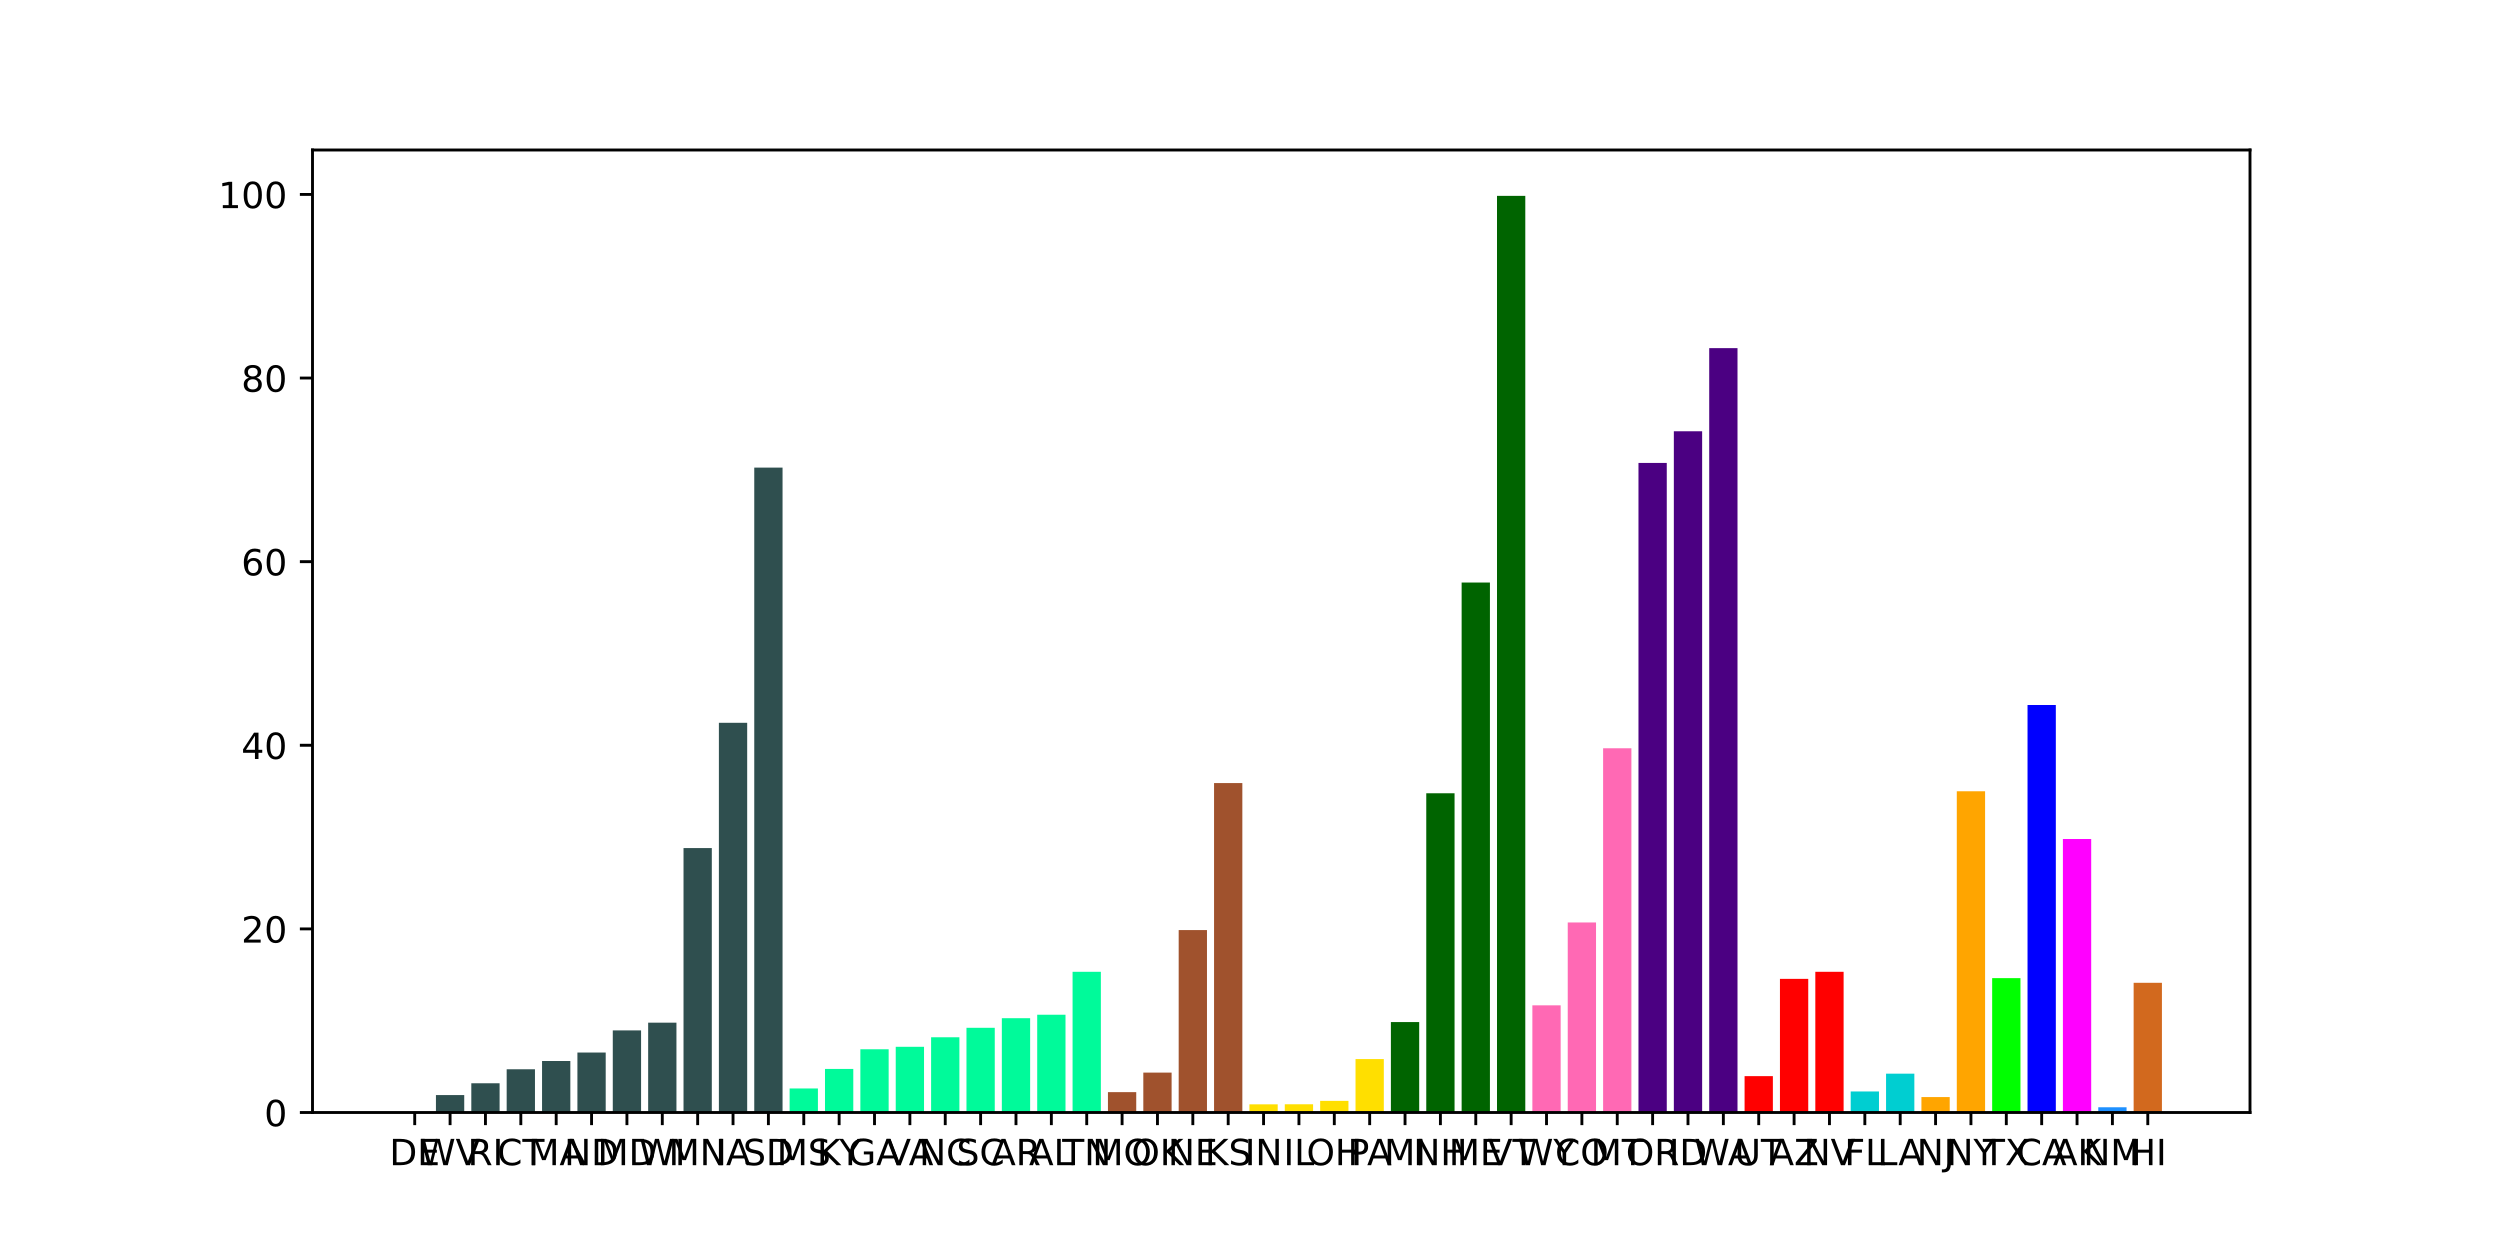 <?xml version="1.0" encoding="utf-8" standalone="no"?>
<!DOCTYPE svg PUBLIC "-//W3C//DTD SVG 1.1//EN"
  "http://www.w3.org/Graphics/SVG/1.1/DTD/svg11.dtd">
<!-- Created with matplotlib (https://matplotlib.org/) -->
<svg height="346.32pt" version="1.1" viewBox="0 0 692.64 346.32" width="692.64pt" xmlns="http://www.w3.org/2000/svg" xmlns:xlink="http://www.w3.org/1999/xlink">
 <defs>
  <style type="text/css">
*{stroke-linecap:butt;stroke-linejoin:round;}
  </style>
 </defs>
 <g id="figure_1">
  <g id="patch_1">
   <path d="M 0 346.32 
L 692.64 346.32 
L 692.64 0 
L 0 0 
z
" style="fill:#ffffff;"/>
  </g>
  <g id="axes_1">
   <g id="patch_2">
    <path d="M 86.58 308.225 
L 623.376 308.225 
L 623.376 41.558 
L 86.58 41.558 
z
" style="fill:#ffffff;"/>
   </g>
   <g id="patch_3">
    <path clip-path="url(#p2e92b407e4)" d="M 110.98 308.225 
L 118.819 308.225 
L 118.819 308.225 
L 110.98 308.225 
z
" style="fill:#2f4f4f;"/>
   </g>
   <g id="patch_4">
    <path clip-path="url(#p2e92b407e4)" d="M 120.779 308.225 
L 128.618 308.225 
L 128.618 303.392 
L 120.779 303.392 
z
" style="fill:#2f4f4f;"/>
   </g>
   <g id="patch_5">
    <path clip-path="url(#p2e92b407e4)" d="M 130.578 308.225 
L 138.417 308.225 
L 138.417 300.124 
L 130.578 300.124 
z
" style="fill:#2f4f4f;"/>
   </g>
   <g id="patch_6">
    <path clip-path="url(#p2e92b407e4)" d="M 140.377 308.225 
L 148.216 308.225 
L 148.216 296.248 
L 140.377 296.248 
z
" style="fill:#2f4f4f;"/>
   </g>
   <g id="patch_7">
    <path clip-path="url(#p2e92b407e4)" d="M 150.176 308.225 
L 158.016 308.225 
L 158.016 293.957 
L 150.176 293.957 
z
" style="fill:#2f4f4f;"/>
   </g>
   <g id="patch_8">
    <path clip-path="url(#p2e92b407e4)" d="M 159.975 308.225 
L 167.815 308.225 
L 167.815 291.62 
L 159.975 291.62 
z
" style="fill:#2f4f4f;"/>
   </g>
   <g id="patch_9">
    <path clip-path="url(#p2e92b407e4)" d="M 169.775 308.225 
L 177.614 308.225 
L 177.614 285.477 
L 169.775 285.477 
z
" style="fill:#2f4f4f;"/>
   </g>
   <g id="patch_10">
    <path clip-path="url(#p2e92b407e4)" d="M 179.574 308.225 
L 187.413 308.225 
L 187.413 283.334 
L 179.574 283.334 
z
" style="fill:#2f4f4f;"/>
   </g>
   <g id="patch_11">
    <path clip-path="url(#p2e92b407e4)" d="M 189.373 308.225 
L 197.212 308.225 
L 197.212 234.954 
L 189.373 234.954 
z
" style="fill:#2f4f4f;"/>
   </g>
   <g id="patch_12">
    <path clip-path="url(#p2e92b407e4)" d="M 199.172 308.225 
L 207.011 308.225 
L 207.011 200.255 
L 199.172 200.255 
z
" style="fill:#2f4f4f;"/>
   </g>
   <g id="patch_13">
    <path clip-path="url(#p2e92b407e4)" d="M 208.971 308.225 
L 216.81 308.225 
L 216.81 129.55 
L 208.971 129.55 
z
" style="fill:#2f4f4f;"/>
   </g>
   <g id="patch_14">
    <path clip-path="url(#p2e92b407e4)" d="M 218.77 308.225 
L 226.609 308.225 
L 226.609 301.562 
L 218.77 301.562 
z
" style="fill:#00fa9a;"/>
   </g>
   <g id="patch_15">
    <path clip-path="url(#p2e92b407e4)" d="M 228.569 308.225 
L 236.409 308.225 
L 236.409 296.146 
L 228.569 296.146 
z
" style="fill:#00fa9a;"/>
   </g>
   <g id="patch_16">
    <path clip-path="url(#p2e92b407e4)" d="M 238.368 308.225 
L 246.208 308.225 
L 246.208 290.703 
L 238.368 290.703 
z
" style="fill:#00fa9a;"/>
   </g>
   <g id="patch_17">
    <path clip-path="url(#p2e92b407e4)" d="M 248.168 308.225 
L 256.007 308.225 
L 256.007 290.017 
L 248.168 290.017 
z
" style="fill:#00fa9a;"/>
   </g>
   <g id="patch_18">
    <path clip-path="url(#p2e92b407e4)" d="M 257.967 308.225 
L 265.806 308.225 
L 265.806 287.381 
L 257.967 287.381 
z
" style="fill:#00fa9a;"/>
   </g>
   <g id="patch_19">
    <path clip-path="url(#p2e92b407e4)" d="M 267.766 308.225 
L 275.605 308.225 
L 275.605 284.76 
L 267.766 284.76 
z
" style="fill:#00fa9a;"/>
   </g>
   <g id="patch_20">
    <path clip-path="url(#p2e92b407e4)" d="M 277.565 308.225 
L 285.404 308.225 
L 285.404 282.099 
L 277.565 282.099 
z
" style="fill:#00fa9a;"/>
   </g>
   <g id="patch_21">
    <path clip-path="url(#p2e92b407e4)" d="M 287.364 308.225 
L 295.203 308.225 
L 295.203 281.136 
L 287.364 281.136 
z
" style="fill:#00fa9a;"/>
   </g>
   <g id="patch_22">
    <path clip-path="url(#p2e92b407e4)" d="M 297.163 308.225 
L 305.002 308.225 
L 305.002 269.235 
L 297.163 269.235 
z
" style="fill:#00fa9a;"/>
   </g>
   <g id="patch_23">
    <path clip-path="url(#p2e92b407e4)" d="M 306.962 308.225 
L 314.802 308.225 
L 314.802 302.578 
L 306.962 302.578 
z
" style="fill:#a0522d;"/>
   </g>
   <g id="patch_24">
    <path clip-path="url(#p2e92b407e4)" d="M 316.761 308.225 
L 324.601 308.225 
L 324.601 297.169 
L 316.761 297.169 
z
" style="fill:#a0522d;"/>
   </g>
   <g id="patch_25">
    <path clip-path="url(#p2e92b407e4)" d="M 326.561 308.225 
L 334.4 308.225 
L 334.4 257.686 
L 326.561 257.686 
z
" style="fill:#a0522d;"/>
   </g>
   <g id="patch_26">
    <path clip-path="url(#p2e92b407e4)" d="M 336.36 308.225 
L 344.199 308.225 
L 344.199 216.961 
L 336.36 216.961 
z
" style="fill:#a0522d;"/>
   </g>
   <g id="patch_27">
    <path clip-path="url(#p2e92b407e4)" d="M 346.159 308.225 
L 353.998 308.225 
L 353.998 305.953 
L 346.159 305.953 
z
" style="fill:#ffdf00;"/>
   </g>
   <g id="patch_28">
    <path clip-path="url(#p2e92b407e4)" d="M 355.958 308.225 
L 363.797 308.225 
L 363.797 305.936 
L 355.958 305.936 
z
" style="fill:#ffdf00;"/>
   </g>
   <g id="patch_29">
    <path clip-path="url(#p2e92b407e4)" d="M 365.757 308.225 
L 373.596 308.225 
L 373.596 305.003 
L 365.757 305.003 
z
" style="fill:#ffdf00;"/>
   </g>
   <g id="patch_30">
    <path clip-path="url(#p2e92b407e4)" d="M 375.556 308.225 
L 383.395 308.225 
L 383.395 293.426 
L 375.556 293.426 
z
" style="fill:#ffdf00;"/>
   </g>
   <g id="patch_31">
    <path clip-path="url(#p2e92b407e4)" d="M 385.355 308.225 
L 393.195 308.225 
L 393.195 283.172 
L 385.355 283.172 
z
" style="fill:#006400;"/>
   </g>
   <g id="patch_32">
    <path clip-path="url(#p2e92b407e4)" d="M 395.154 308.225 
L 402.994 308.225 
L 402.994 219.787 
L 395.154 219.787 
z
" style="fill:#006400;"/>
   </g>
   <g id="patch_33">
    <path clip-path="url(#p2e92b407e4)" d="M 404.954 308.225 
L 412.793 308.225 
L 412.793 161.39 
L 404.954 161.39 
z
" style="fill:#006400;"/>
   </g>
   <g id="patch_34">
    <path clip-path="url(#p2e92b407e4)" d="M 414.753 308.225 
L 422.592 308.225 
L 422.592 54.257 
L 414.753 54.257 
z
" style="fill:#006400;"/>
   </g>
   <g id="patch_35">
    <path clip-path="url(#p2e92b407e4)" d="M 424.552 308.225 
L 432.391 308.225 
L 432.391 278.538 
L 424.552 278.538 
z
" style="fill:#ff69b4;"/>
   </g>
   <g id="patch_36">
    <path clip-path="url(#p2e92b407e4)" d="M 434.351 308.225 
L 442.19 308.225 
L 442.19 255.571 
L 434.351 255.571 
z
" style="fill:#ff69b4;"/>
   </g>
   <g id="patch_37">
    <path clip-path="url(#p2e92b407e4)" d="M 444.15 308.225 
L 451.989 308.225 
L 451.989 207.306 
L 444.15 207.306 
z
" style="fill:#ff69b4;"/>
   </g>
   <g id="patch_38">
    <path clip-path="url(#p2e92b407e4)" d="M 453.949 308.225 
L 461.788 308.225 
L 461.788 128.263 
L 453.949 128.263 
z
" style="fill:#4b0082;"/>
   </g>
   <g id="patch_39">
    <path clip-path="url(#p2e92b407e4)" d="M 463.748 308.225 
L 471.588 308.225 
L 471.588 119.479 
L 463.748 119.479 
z
" style="fill:#4b0082;"/>
   </g>
   <g id="patch_40">
    <path clip-path="url(#p2e92b407e4)" d="M 473.547 308.225 
L 481.387 308.225 
L 481.387 96.449 
L 473.547 96.449 
z
" style="fill:#4b0082;"/>
   </g>
   <g id="patch_41">
    <path clip-path="url(#p2e92b407e4)" d="M 483.347 308.225 
L 491.186 308.225 
L 491.186 298.14 
L 483.347 298.14 
z
" style="fill:#ff0000;"/>
   </g>
   <g id="patch_42">
    <path clip-path="url(#p2e92b407e4)" d="M 493.146 308.225 
L 500.985 308.225 
L 500.985 271.209 
L 493.146 271.209 
z
" style="fill:#ff0000;"/>
   </g>
   <g id="patch_43">
    <path clip-path="url(#p2e92b407e4)" d="M 502.945 308.225 
L 510.784 308.225 
L 510.784 269.237 
L 502.945 269.237 
z
" style="fill:#ff0000;"/>
   </g>
   <g id="patch_44">
    <path clip-path="url(#p2e92b407e4)" d="M 512.744 308.225 
L 520.583 308.225 
L 520.583 302.391 
L 512.744 302.391 
z
" style="fill:#00ced1;"/>
   </g>
   <g id="patch_45">
    <path clip-path="url(#p2e92b407e4)" d="M 522.543 308.225 
L 530.382 308.225 
L 530.382 297.457 
L 522.543 297.457 
z
" style="fill:#00ced1;"/>
   </g>
   <g id="patch_46">
    <path clip-path="url(#p2e92b407e4)" d="M 532.342 308.225 
L 540.181 308.225 
L 540.181 303.957 
L 532.342 303.957 
z
" style="fill:#ffa500;"/>
   </g>
   <g id="patch_47">
    <path clip-path="url(#p2e92b407e4)" d="M 542.141 308.225 
L 549.981 308.225 
L 549.981 219.218 
L 542.141 219.218 
z
" style="fill:#ffa500;"/>
   </g>
   <g id="patch_48">
    <path clip-path="url(#p2e92b407e4)" d="M 551.94 308.225 
L 559.78 308.225 
L 559.78 271.006 
L 551.94 271.006 
z
" style="fill:#00ff00;"/>
   </g>
   <g id="patch_49">
    <path clip-path="url(#p2e92b407e4)" d="M 561.74 308.225 
L 569.579 308.225 
L 569.579 195.331 
L 561.74 195.331 
z
" style="fill:#0000ff;"/>
   </g>
   <g id="patch_50">
    <path clip-path="url(#p2e92b407e4)" d="M 571.539 308.225 
L 579.378 308.225 
L 579.378 232.455 
L 571.539 232.455 
z
" style="fill:#ff00ff;"/>
   </g>
   <g id="patch_51">
    <path clip-path="url(#p2e92b407e4)" d="M 581.338 308.225 
L 589.177 308.225 
L 589.177 306.769 
L 581.338 306.769 
z
" style="fill:#1e90ff;"/>
   </g>
   <g id="patch_52">
    <path clip-path="url(#p2e92b407e4)" d="M 591.137 308.225 
L 598.976 308.225 
L 598.976 272.3 
L 591.137 272.3 
z
" style="fill:#d2691e;"/>
   </g>
   <g id="matplotlib.axis_1">
    <g id="xtick_1">
     <g id="line2d_1">
      <defs>
       <path d="M 0 0 
L 0 3.5 
" id="ma2f617fe51" style="stroke:#000000;stroke-width:0.8;"/>
      </defs>
      <g>
       <use style="stroke:#000000;stroke-width:0.8;" x="114.899" xlink:href="#ma2f617fe51" y="308.225"/>
      </g>
     </g>
     <g id="text_1">
      <!-- DE -->
      <defs>
       <path d="M 19.672 64.797 
L 19.672 8.109 
L 31.594 8.109 
Q 46.688 8.109 53.688 14.938 
Q 60.688 21.781 60.688 36.531 
Q 60.688 51.172 53.688 57.984 
Q 46.688 64.797 31.594 64.797 
z
M 9.812 72.906 
L 30.078 72.906 
Q 51.266 72.906 61.172 64.094 
Q 71.094 55.281 71.094 36.531 
Q 71.094 17.672 61.125 8.828 
Q 51.172 0 30.078 0 
L 9.812 0 
z
" id="DejaVuSans-68"/>
       <path d="M 9.812 72.906 
L 55.906 72.906 
L 55.906 64.594 
L 19.672 64.594 
L 19.672 43.016 
L 54.391 43.016 
L 54.391 34.719 
L 19.672 34.719 
L 19.672 8.297 
L 56.781 8.297 
L 56.781 0 
L 9.812 0 
z
" id="DejaVuSans-69"/>
      </defs>
      <g transform="translate(107.89 322.823)scale(0.1 -0.1)">
       <use xlink:href="#DejaVuSans-68"/>
       <use x="77.002" xlink:href="#DejaVuSans-69"/>
      </g>
     </g>
    </g>
    <g id="xtick_2">
     <g id="line2d_2">
      <g>
       <use style="stroke:#000000;stroke-width:0.8;" x="124.699" xlink:href="#ma2f617fe51" y="308.225"/>
      </g>
     </g>
     <g id="text_2">
      <!-- WV -->
      <defs>
       <path d="M 3.328 72.906 
L 13.281 72.906 
L 28.609 11.281 
L 43.891 72.906 
L 54.984 72.906 
L 70.312 11.281 
L 85.594 72.906 
L 95.609 72.906 
L 77.297 0 
L 64.891 0 
L 49.516 63.281 
L 33.984 0 
L 21.578 0 
z
" id="DejaVuSans-87"/>
       <path d="M 28.609 0 
L 0.781 72.906 
L 11.078 72.906 
L 34.188 11.531 
L 57.328 72.906 
L 67.578 72.906 
L 39.797 0 
z
" id="DejaVuSans-86"/>
      </defs>
      <g transform="translate(116.335 322.823)scale(0.1 -0.1)">
       <use xlink:href="#DejaVuSans-87"/>
       <use x="98.877" xlink:href="#DejaVuSans-86"/>
      </g>
     </g>
    </g>
    <g id="xtick_3">
     <g id="line2d_3">
      <g>
       <use style="stroke:#000000;stroke-width:0.8;" x="134.498" xlink:href="#ma2f617fe51" y="308.225"/>
      </g>
     </g>
     <g id="text_3">
      <!-- RI -->
      <defs>
       <path d="M 44.391 34.188 
Q 47.562 33.109 50.562 29.594 
Q 53.562 26.078 56.594 19.922 
L 66.609 0 
L 56 0 
L 46.688 18.703 
Q 43.062 26.031 39.672 28.422 
Q 36.281 30.812 30.422 30.812 
L 19.672 30.812 
L 19.672 0 
L 9.812 0 
L 9.812 72.906 
L 32.078 72.906 
Q 44.578 72.906 50.734 67.672 
Q 56.891 62.453 56.891 51.906 
Q 56.891 45.016 53.688 40.469 
Q 50.484 35.938 44.391 34.188 
z
M 19.672 64.797 
L 19.672 38.922 
L 32.078 38.922 
Q 39.203 38.922 42.844 42.219 
Q 46.484 45.516 46.484 51.906 
Q 46.484 58.297 42.844 61.547 
Q 39.203 64.797 32.078 64.797 
z
" id="DejaVuSans-82"/>
       <path d="M 9.812 72.906 
L 19.672 72.906 
L 19.672 0 
L 9.812 0 
z
" id="DejaVuSans-73"/>
      </defs>
      <g transform="translate(129.548 322.823)scale(0.1 -0.1)">
       <use xlink:href="#DejaVuSans-82"/>
       <use x="69.482" xlink:href="#DejaVuSans-73"/>
      </g>
     </g>
    </g>
    <g id="xtick_4">
     <g id="line2d_4">
      <g>
       <use style="stroke:#000000;stroke-width:0.8;" x="144.297" xlink:href="#ma2f617fe51" y="308.225"/>
      </g>
     </g>
     <g id="text_4">
      <!-- CT -->
      <defs>
       <path d="M 64.406 67.281 
L 64.406 56.891 
Q 59.422 61.531 53.781 63.812 
Q 48.141 66.109 41.797 66.109 
Q 29.297 66.109 22.656 58.469 
Q 16.016 50.828 16.016 36.375 
Q 16.016 21.969 22.656 14.328 
Q 29.297 6.688 41.797 6.688 
Q 48.141 6.688 53.781 8.984 
Q 59.422 11.281 64.406 15.922 
L 64.406 5.609 
Q 59.234 2.094 53.438 0.328 
Q 47.656 -1.422 41.219 -1.422 
Q 24.656 -1.422 15.125 8.703 
Q 5.609 18.844 5.609 36.375 
Q 5.609 53.953 15.125 64.078 
Q 24.656 74.219 41.219 74.219 
Q 47.75 74.219 53.531 72.484 
Q 59.328 70.75 64.406 67.281 
z
" id="DejaVuSans-67"/>
       <path d="M -0.297 72.906 
L 61.375 72.906 
L 61.375 64.594 
L 35.5 64.594 
L 35.5 0 
L 25.594 0 
L 25.594 64.594 
L -0.297 64.594 
z
" id="DejaVuSans-84"/>
      </defs>
      <g transform="translate(137.752 322.823)scale(0.1 -0.1)">
       <use xlink:href="#DejaVuSans-67"/>
       <use x="69.824" xlink:href="#DejaVuSans-84"/>
      </g>
     </g>
    </g>
    <g id="xtick_5">
     <g id="line2d_5">
      <g>
       <use style="stroke:#000000;stroke-width:0.8;" x="154.096" xlink:href="#ma2f617fe51" y="308.225"/>
      </g>
     </g>
     <g id="text_5">
      <!-- MA -->
      <defs>
       <path d="M 9.812 72.906 
L 24.516 72.906 
L 43.109 23.297 
L 61.812 72.906 
L 76.516 72.906 
L 76.516 0 
L 66.891 0 
L 66.891 64.016 
L 48.094 14.016 
L 38.188 14.016 
L 19.391 64.016 
L 19.391 0 
L 9.812 0 
z
" id="DejaVuSans-77"/>
       <path d="M 34.188 63.188 
L 20.797 26.906 
L 47.609 26.906 
z
M 28.609 72.906 
L 39.797 72.906 
L 67.578 0 
L 57.328 0 
L 50.688 18.703 
L 17.828 18.703 
L 11.188 0 
L 0.781 0 
z
" id="DejaVuSans-65"/>
      </defs>
      <g transform="translate(146.362 322.823)scale(0.1 -0.1)">
       <use xlink:href="#DejaVuSans-77"/>
       <use x="86.279" xlink:href="#DejaVuSans-65"/>
      </g>
     </g>
    </g>
    <g id="xtick_6">
     <g id="line2d_6">
      <g>
       <use style="stroke:#000000;stroke-width:0.8;" x="163.895" xlink:href="#ma2f617fe51" y="308.225"/>
      </g>
     </g>
     <g id="text_6">
      <!-- ND -->
      <defs>
       <path d="M 9.812 72.906 
L 23.094 72.906 
L 55.422 11.922 
L 55.422 72.906 
L 64.984 72.906 
L 64.984 0 
L 51.703 0 
L 19.391 60.984 
L 19.391 0 
L 9.812 0 
z
" id="DejaVuSans-78"/>
      </defs>
      <g transform="translate(156.304 322.823)scale(0.1 -0.1)">
       <use xlink:href="#DejaVuSans-78"/>
       <use x="74.805" xlink:href="#DejaVuSans-68"/>
      </g>
     </g>
    </g>
    <g id="xtick_7">
     <g id="line2d_7">
      <g>
       <use style="stroke:#000000;stroke-width:0.8;" x="173.694" xlink:href="#ma2f617fe51" y="308.225"/>
      </g>
     </g>
     <g id="text_7">
      <!-- MD -->
      <g transform="translate(165.53 322.823)scale(0.1 -0.1)">
       <use xlink:href="#DejaVuSans-77"/>
       <use x="86.279" xlink:href="#DejaVuSans-68"/>
      </g>
     </g>
    </g>
    <g id="xtick_8">
     <g id="line2d_8">
      <g>
       <use style="stroke:#000000;stroke-width:0.8;" x="183.493" xlink:href="#ma2f617fe51" y="308.225"/>
      </g>
     </g>
     <g id="text_8">
      <!-- WI -->
      <g transform="translate(177.075 322.823)scale(0.1 -0.1)">
       <use xlink:href="#DejaVuSans-87"/>
       <use x="98.877" xlink:href="#DejaVuSans-73"/>
      </g>
     </g>
    </g>
    <g id="xtick_9">
     <g id="line2d_9">
      <g>
       <use style="stroke:#000000;stroke-width:0.8;" x="193.292" xlink:href="#ma2f617fe51" y="308.225"/>
      </g>
     </g>
     <g id="text_9">
      <!-- MN -->
      <g transform="translate(185.238 322.823)scale(0.1 -0.1)">
       <use xlink:href="#DejaVuSans-77"/>
       <use x="86.279" xlink:href="#DejaVuSans-78"/>
      </g>
     </g>
    </g>
    <g id="xtick_10">
     <g id="line2d_10">
      <g>
       <use style="stroke:#000000;stroke-width:0.8;" x="203.092" xlink:href="#ma2f617fe51" y="308.225"/>
      </g>
     </g>
     <g id="text_10">
      <!-- IA -->
      <g transform="translate(198.196 322.823)scale(0.1 -0.1)">
       <use xlink:href="#DejaVuSans-73"/>
       <use x="29.492" xlink:href="#DejaVuSans-65"/>
      </g>
     </g>
    </g>
    <g id="xtick_11">
     <g id="line2d_11">
      <g>
       <use style="stroke:#000000;stroke-width:0.8;" x="212.891" xlink:href="#ma2f617fe51" y="308.225"/>
      </g>
     </g>
     <g id="text_11">
      <!-- SD -->
      <defs>
       <path d="M 53.516 70.516 
L 53.516 60.891 
Q 47.906 63.578 42.922 64.891 
Q 37.938 66.219 33.297 66.219 
Q 25.25 66.219 20.875 63.094 
Q 16.5 59.969 16.5 54.203 
Q 16.5 49.359 19.406 46.891 
Q 22.312 44.438 30.422 42.922 
L 36.375 41.703 
Q 47.406 39.594 52.656 34.297 
Q 57.906 29 57.906 20.125 
Q 57.906 9.516 50.797 4.047 
Q 43.703 -1.422 29.984 -1.422 
Q 24.812 -1.422 18.969 -0.25 
Q 13.141 0.922 6.891 3.219 
L 6.891 13.375 
Q 12.891 10.016 18.656 8.297 
Q 24.422 6.594 29.984 6.594 
Q 38.422 6.594 43.016 9.906 
Q 47.609 13.234 47.609 19.391 
Q 47.609 24.75 44.312 27.781 
Q 41.016 30.812 33.5 32.328 
L 27.484 33.5 
Q 16.453 35.688 11.516 40.375 
Q 6.594 45.062 6.594 53.422 
Q 6.594 63.094 13.406 68.656 
Q 20.219 74.219 32.172 74.219 
Q 37.312 74.219 42.625 73.281 
Q 47.953 72.359 53.516 70.516 
z
" id="DejaVuSans-83"/>
      </defs>
      <g transform="translate(205.866 322.823)scale(0.1 -0.1)">
       <use xlink:href="#DejaVuSans-83"/>
       <use x="63.477" xlink:href="#DejaVuSans-68"/>
      </g>
     </g>
    </g>
    <g id="xtick_12">
     <g id="line2d_12">
      <g>
       <use style="stroke:#000000;stroke-width:0.8;" x="222.69" xlink:href="#ma2f617fe51" y="308.225"/>
      </g>
     </g>
     <g id="text_12">
      <!-- MS -->
      <g transform="translate(215.202 322.823)scale(0.1 -0.1)">
       <use xlink:href="#DejaVuSans-77"/>
       <use x="86.279" xlink:href="#DejaVuSans-83"/>
      </g>
     </g>
    </g>
    <g id="xtick_13">
     <g id="line2d_13">
      <g>
       <use style="stroke:#000000;stroke-width:0.8;" x="232.489" xlink:href="#ma2f617fe51" y="308.225"/>
      </g>
     </g>
     <g id="text_13">
      <!-- KY -->
      <defs>
       <path d="M 9.812 72.906 
L 19.672 72.906 
L 19.672 42.094 
L 52.391 72.906 
L 65.094 72.906 
L 28.906 38.922 
L 67.672 0 
L 54.688 0 
L 19.672 35.109 
L 19.672 0 
L 9.812 0 
z
" id="DejaVuSans-75"/>
       <path d="M -0.203 72.906 
L 10.406 72.906 
L 30.609 42.922 
L 50.688 72.906 
L 61.281 72.906 
L 35.5 34.719 
L 35.5 0 
L 25.594 0 
L 25.594 34.719 
z
" id="DejaVuSans-89"/>
      </defs>
      <g transform="translate(226.337 322.823)scale(0.1 -0.1)">
       <use xlink:href="#DejaVuSans-75"/>
       <use x="61.951" xlink:href="#DejaVuSans-89"/>
      </g>
     </g>
    </g>
    <g id="xtick_14">
     <g id="line2d_14">
      <g>
       <use style="stroke:#000000;stroke-width:0.8;" x="242.288" xlink:href="#ma2f617fe51" y="308.225"/>
      </g>
     </g>
     <g id="text_14">
      <!-- GA -->
      <defs>
       <path d="M 59.516 10.406 
L 59.516 29.984 
L 43.406 29.984 
L 43.406 38.094 
L 69.281 38.094 
L 69.281 6.781 
Q 63.578 2.734 56.688 0.656 
Q 49.812 -1.422 42 -1.422 
Q 24.906 -1.422 15.25 8.562 
Q 5.609 18.562 5.609 36.375 
Q 5.609 54.25 15.25 64.234 
Q 24.906 74.219 42 74.219 
Q 49.125 74.219 55.547 72.453 
Q 61.969 70.703 67.391 67.281 
L 67.391 56.781 
Q 61.922 61.422 55.766 63.766 
Q 49.609 66.109 42.828 66.109 
Q 29.438 66.109 22.719 58.641 
Q 16.016 51.172 16.016 36.375 
Q 16.016 21.625 22.719 14.156 
Q 29.438 6.688 42.828 6.688 
Q 48.047 6.688 52.141 7.594 
Q 56.25 8.5 59.516 10.406 
z
" id="DejaVuSans-71"/>
      </defs>
      <g transform="translate(234.994 322.823)scale(0.1 -0.1)">
       <use xlink:href="#DejaVuSans-71"/>
       <use x="77.49" xlink:href="#DejaVuSans-65"/>
      </g>
     </g>
    </g>
    <g id="xtick_15">
     <g id="line2d_15">
      <g>
       <use style="stroke:#000000;stroke-width:0.8;" x="252.087" xlink:href="#ma2f617fe51" y="308.225"/>
      </g>
     </g>
     <g id="text_15">
      <!-- VA -->
      <g transform="translate(245.565 322.823)scale(0.1 -0.1)">
       <use xlink:href="#DejaVuSans-86"/>
       <use x="62.033" xlink:href="#DejaVuSans-65"/>
      </g>
     </g>
    </g>
    <g id="xtick_16">
     <g id="line2d_16">
      <g>
       <use style="stroke:#000000;stroke-width:0.8;" x="261.886" xlink:href="#ma2f617fe51" y="308.225"/>
      </g>
     </g>
     <g id="text_16">
      <!-- NC -->
      <g transform="translate(254.654 322.823)scale(0.1 -0.1)">
       <use xlink:href="#DejaVuSans-78"/>
       <use x="74.805" xlink:href="#DejaVuSans-67"/>
      </g>
     </g>
    </g>
    <g id="xtick_17">
     <g id="line2d_17">
      <g>
       <use style="stroke:#000000;stroke-width:0.8;" x="271.685" xlink:href="#ma2f617fe51" y="308.225"/>
      </g>
     </g>
     <g id="text_17">
      <!-- SC -->
      <g transform="translate(265.02 322.823)scale(0.1 -0.1)">
       <use xlink:href="#DejaVuSans-83"/>
       <use x="63.477" xlink:href="#DejaVuSans-67"/>
      </g>
     </g>
    </g>
    <g id="xtick_18">
     <g id="line2d_18">
      <g>
       <use style="stroke:#000000;stroke-width:0.8;" x="281.485" xlink:href="#ma2f617fe51" y="308.225"/>
      </g>
     </g>
     <g id="text_18">
      <!-- AR -->
      <g transform="translate(274.59 322.823)scale(0.1 -0.1)">
       <use xlink:href="#DejaVuSans-65"/>
       <use x="68.408" xlink:href="#DejaVuSans-82"/>
      </g>
     </g>
    </g>
    <g id="xtick_19">
     <g id="line2d_19">
      <g>
       <use style="stroke:#000000;stroke-width:0.8;" x="291.284" xlink:href="#ma2f617fe51" y="308.225"/>
      </g>
     </g>
     <g id="text_19">
      <!-- AL -->
      <defs>
       <path d="M 9.812 72.906 
L 19.672 72.906 
L 19.672 8.297 
L 55.172 8.297 
L 55.172 0 
L 9.812 0 
z
" id="DejaVuSans-76"/>
      </defs>
      <g transform="translate(285.077 322.823)scale(0.1 -0.1)">
       <use xlink:href="#DejaVuSans-65"/>
       <use x="68.408" xlink:href="#DejaVuSans-76"/>
      </g>
     </g>
    </g>
    <g id="xtick_20">
     <g id="line2d_20">
      <g>
       <use style="stroke:#000000;stroke-width:0.8;" x="301.083" xlink:href="#ma2f617fe51" y="308.225"/>
      </g>
     </g>
     <g id="text_20">
      <!-- TN -->
      <g transform="translate(294.288 322.823)scale(0.1 -0.1)">
       <use xlink:href="#DejaVuSans-84"/>
       <use x="61.084" xlink:href="#DejaVuSans-78"/>
      </g>
     </g>
    </g>
    <g id="xtick_21">
     <g id="line2d_21">
      <g>
       <use style="stroke:#000000;stroke-width:0.8;" x="310.882" xlink:href="#ma2f617fe51" y="308.225"/>
      </g>
     </g>
     <g id="text_21">
      <!-- MO -->
      <defs>
       <path d="M 39.406 66.219 
Q 28.656 66.219 22.328 58.203 
Q 16.016 50.203 16.016 36.375 
Q 16.016 22.609 22.328 14.594 
Q 28.656 6.594 39.406 6.594 
Q 50.141 6.594 56.422 14.594 
Q 62.703 22.609 62.703 36.375 
Q 62.703 50.203 56.422 58.203 
Q 50.141 66.219 39.406 66.219 
z
M 39.406 74.219 
Q 54.734 74.219 63.906 63.938 
Q 73.094 53.656 73.094 36.375 
Q 73.094 19.141 63.906 8.859 
Q 54.734 -1.422 39.406 -1.422 
Q 24.031 -1.422 14.812 8.828 
Q 5.609 19.094 5.609 36.375 
Q 5.609 53.656 14.812 63.938 
Q 24.031 74.219 39.406 74.219 
z
" id="DejaVuSans-79"/>
      </defs>
      <g transform="translate(302.632 322.823)scale(0.1 -0.1)">
       <use xlink:href="#DejaVuSans-77"/>
       <use x="86.279" xlink:href="#DejaVuSans-79"/>
      </g>
     </g>
    </g>
    <g id="xtick_22">
     <g id="line2d_22">
      <g>
       <use style="stroke:#000000;stroke-width:0.8;" x="320.681" xlink:href="#ma2f617fe51" y="308.225"/>
      </g>
     </g>
     <g id="text_22">
      <!-- OK -->
      <g transform="translate(313.466 322.823)scale(0.1 -0.1)">
       <use xlink:href="#DejaVuSans-79"/>
       <use x="78.711" xlink:href="#DejaVuSans-75"/>
      </g>
     </g>
    </g>
    <g id="xtick_23">
     <g id="line2d_23">
      <g>
       <use style="stroke:#000000;stroke-width:0.8;" x="330.48" xlink:href="#ma2f617fe51" y="308.225"/>
      </g>
     </g>
     <g id="text_23">
      <!-- NE -->
      <g transform="translate(323.58 322.823)scale(0.1 -0.1)">
       <use xlink:href="#DejaVuSans-78"/>
       <use x="74.805" xlink:href="#DejaVuSans-69"/>
      </g>
     </g>
    </g>
    <g id="xtick_24">
     <g id="line2d_24">
      <g>
       <use style="stroke:#000000;stroke-width:0.8;" x="340.279" xlink:href="#ma2f617fe51" y="308.225"/>
      </g>
     </g>
     <g id="text_24">
      <!-- KS -->
      <g transform="translate(333.826 322.823)scale(0.1 -0.1)">
       <use xlink:href="#DejaVuSans-75"/>
       <use x="65.576" xlink:href="#DejaVuSans-83"/>
      </g>
     </g>
    </g>
    <g id="xtick_25">
     <g id="line2d_25">
      <g>
       <use style="stroke:#000000;stroke-width:0.8;" x="350.078" xlink:href="#ma2f617fe51" y="308.225"/>
      </g>
     </g>
     <g id="text_25">
      <!-- IN -->
      <g transform="translate(344.863 322.823)scale(0.1 -0.1)">
       <use xlink:href="#DejaVuSans-73"/>
       <use x="29.492" xlink:href="#DejaVuSans-78"/>
      </g>
     </g>
    </g>
    <g id="xtick_26">
     <g id="line2d_26">
      <g>
       <use style="stroke:#000000;stroke-width:0.8;" x="359.878" xlink:href="#ma2f617fe51" y="308.225"/>
      </g>
     </g>
     <g id="text_26">
      <!-- IL -->
      <g transform="translate(355.617 322.823)scale(0.1 -0.1)">
       <use xlink:href="#DejaVuSans-73"/>
       <use x="29.492" xlink:href="#DejaVuSans-76"/>
      </g>
     </g>
    </g>
    <g id="xtick_27">
     <g id="line2d_27">
      <g>
       <use style="stroke:#000000;stroke-width:0.8;" x="369.677" xlink:href="#ma2f617fe51" y="308.225"/>
      </g>
     </g>
     <g id="text_27">
      <!-- OH -->
      <defs>
       <path d="M 9.812 72.906 
L 19.672 72.906 
L 19.672 43.016 
L 55.516 43.016 
L 55.516 72.906 
L 65.375 72.906 
L 65.375 0 
L 55.516 0 
L 55.516 34.719 
L 19.672 34.719 
L 19.672 0 
L 9.812 0 
z
" id="DejaVuSans-72"/>
      </defs>
      <g transform="translate(361.981 322.823)scale(0.1 -0.1)">
       <use xlink:href="#DejaVuSans-79"/>
       <use x="78.711" xlink:href="#DejaVuSans-72"/>
      </g>
     </g>
    </g>
    <g id="xtick_28">
     <g id="line2d_28">
      <g>
       <use style="stroke:#000000;stroke-width:0.8;" x="379.476" xlink:href="#ma2f617fe51" y="308.225"/>
      </g>
     </g>
     <g id="text_28">
      <!-- PA -->
      <defs>
       <path d="M 19.672 64.797 
L 19.672 37.406 
L 32.078 37.406 
Q 38.969 37.406 42.719 40.969 
Q 46.484 44.531 46.484 51.125 
Q 46.484 57.672 42.719 61.234 
Q 38.969 64.797 32.078 64.797 
z
M 9.812 72.906 
L 32.078 72.906 
Q 44.344 72.906 50.609 67.359 
Q 56.891 61.812 56.891 51.125 
Q 56.891 40.328 50.609 34.812 
Q 44.344 29.297 32.078 29.297 
L 19.672 29.297 
L 19.672 0 
L 9.812 0 
z
" id="DejaVuSans-80"/>
      </defs>
      <g transform="translate(373.359 322.823)scale(0.1 -0.1)">
       <use xlink:href="#DejaVuSans-80"/>
       <use x="53.928" xlink:href="#DejaVuSans-65"/>
      </g>
     </g>
    </g>
    <g id="xtick_29">
     <g id="line2d_29">
      <g>
       <use style="stroke:#000000;stroke-width:0.8;" x="389.275" xlink:href="#ma2f617fe51" y="308.225"/>
      </g>
     </g>
     <g id="text_29">
      <!-- MI -->
      <g transform="translate(383.486 322.823)scale(0.1 -0.1)">
       <use xlink:href="#DejaVuSans-77"/>
       <use x="86.279" xlink:href="#DejaVuSans-73"/>
      </g>
     </g>
    </g>
    <g id="xtick_30">
     <g id="line2d_30">
      <g>
       <use style="stroke:#000000;stroke-width:0.8;" x="399.074" xlink:href="#ma2f617fe51" y="308.225"/>
      </g>
     </g>
     <g id="text_30">
      <!-- NH -->
      <g transform="translate(391.573 322.823)scale(0.1 -0.1)">
       <use xlink:href="#DejaVuSans-78"/>
       <use x="74.805" xlink:href="#DejaVuSans-72"/>
      </g>
     </g>
    </g>
    <g id="xtick_31">
     <g id="line2d_31">
      <g>
       <use style="stroke:#000000;stroke-width:0.8;" x="408.873" xlink:href="#ma2f617fe51" y="308.225"/>
      </g>
     </g>
     <g id="text_31">
      <!-- ME -->
      <g transform="translate(401.4 322.823)scale(0.1 -0.1)">
       <use xlink:href="#DejaVuSans-77"/>
       <use x="86.279" xlink:href="#DejaVuSans-69"/>
      </g>
     </g>
    </g>
    <g id="xtick_32">
     <g id="line2d_32">
      <g>
       <use style="stroke:#000000;stroke-width:0.8;" x="418.672" xlink:href="#ma2f617fe51" y="308.225"/>
      </g>
     </g>
     <g id="text_32">
      <!-- VT -->
      <g transform="translate(412.198 322.823)scale(0.1 -0.1)">
       <use xlink:href="#DejaVuSans-86"/>
       <use x="68.408" xlink:href="#DejaVuSans-84"/>
      </g>
     </g>
    </g>
    <g id="xtick_33">
     <g id="line2d_33">
      <g>
       <use style="stroke:#000000;stroke-width:0.8;" x="428.471" xlink:href="#ma2f617fe51" y="308.225"/>
      </g>
     </g>
     <g id="text_33">
      <!-- WY -->
      <g transform="translate(420.474 322.823)scale(0.1 -0.1)">
       <use xlink:href="#DejaVuSans-87"/>
       <use x="98.877" xlink:href="#DejaVuSans-89"/>
      </g>
     </g>
    </g>
    <g id="xtick_34">
     <g id="line2d_34">
      <g>
       <use style="stroke:#000000;stroke-width:0.8;" x="438.271" xlink:href="#ma2f617fe51" y="308.225"/>
      </g>
     </g>
     <g id="text_34">
      <!-- CO -->
      <g transform="translate(430.843 322.823)scale(0.1 -0.1)">
       <use xlink:href="#DejaVuSans-67"/>
       <use x="69.824" xlink:href="#DejaVuSans-79"/>
      </g>
     </g>
    </g>
    <g id="xtick_35">
     <g id="line2d_35">
      <g>
       <use style="stroke:#000000;stroke-width:0.8;" x="448.07" xlink:href="#ma2f617fe51" y="308.225"/>
      </g>
     </g>
     <g id="text_35">
      <!-- MT -->
      <g transform="translate(440.702 322.823)scale(0.1 -0.1)">
       <use xlink:href="#DejaVuSans-77"/>
       <use x="86.279" xlink:href="#DejaVuSans-84"/>
      </g>
     </g>
    </g>
    <g id="xtick_36">
     <g id="line2d_36">
      <g>
       <use style="stroke:#000000;stroke-width:0.8;" x="457.869" xlink:href="#ma2f617fe51" y="308.225"/>
      </g>
     </g>
     <g id="text_36">
      <!-- OR -->
      <g transform="translate(450.459 322.823)scale(0.1 -0.1)">
       <use xlink:href="#DejaVuSans-79"/>
       <use x="78.711" xlink:href="#DejaVuSans-82"/>
      </g>
     </g>
    </g>
    <g id="xtick_37">
     <g id="line2d_37">
      <g>
       <use style="stroke:#000000;stroke-width:0.8;" x="467.668" xlink:href="#ma2f617fe51" y="308.225"/>
      </g>
     </g>
     <g id="text_37">
      <!-- ID -->
      <g transform="translate(462.343 322.823)scale(0.1 -0.1)">
       <use xlink:href="#DejaVuSans-73"/>
       <use x="29.492" xlink:href="#DejaVuSans-68"/>
      </g>
     </g>
    </g>
    <g id="xtick_38">
     <g id="line2d_38">
      <g>
       <use style="stroke:#000000;stroke-width:0.8;" x="477.467" xlink:href="#ma2f617fe51" y="308.225"/>
      </g>
     </g>
     <g id="text_38">
      <!-- WA -->
      <g transform="translate(469.378 322.823)scale(0.1 -0.1)">
       <use xlink:href="#DejaVuSans-87"/>
       <use x="93.377" xlink:href="#DejaVuSans-65"/>
      </g>
     </g>
    </g>
    <g id="xtick_39">
     <g id="line2d_39">
      <g>
       <use style="stroke:#000000;stroke-width:0.8;" x="487.266" xlink:href="#ma2f617fe51" y="308.225"/>
      </g>
     </g>
     <g id="text_39">
      <!-- UT -->
      <defs>
       <path d="M 8.688 72.906 
L 18.609 72.906 
L 18.609 28.609 
Q 18.609 16.891 22.844 11.734 
Q 27.094 6.594 36.625 6.594 
Q 46.094 6.594 50.344 11.734 
Q 54.594 16.891 54.594 28.609 
L 54.594 72.906 
L 64.5 72.906 
L 64.5 27.391 
Q 64.5 13.141 57.438 5.859 
Q 50.391 -1.422 36.625 -1.422 
Q 22.797 -1.422 15.734 5.859 
Q 8.688 13.141 8.688 27.391 
z
" id="DejaVuSans-85"/>
      </defs>
      <g transform="translate(480.553 322.823)scale(0.1 -0.1)">
       <use xlink:href="#DejaVuSans-85"/>
       <use x="73.193" xlink:href="#DejaVuSans-84"/>
      </g>
     </g>
    </g>
    <g id="xtick_40">
     <g id="line2d_40">
      <g>
       <use style="stroke:#000000;stroke-width:0.8;" x="497.065" xlink:href="#ma2f617fe51" y="308.225"/>
      </g>
     </g>
     <g id="text_40">
      <!-- AZ -->
      <defs>
       <path d="M 5.609 72.906 
L 62.891 72.906 
L 62.891 65.375 
L 16.797 8.297 
L 64.016 8.297 
L 64.016 0 
L 4.5 0 
L 4.5 7.516 
L 50.594 64.594 
L 5.609 64.594 
z
" id="DejaVuSans-90"/>
      </defs>
      <g transform="translate(490.22 322.823)scale(0.1 -0.1)">
       <use xlink:href="#DejaVuSans-65"/>
       <use x="68.408" xlink:href="#DejaVuSans-90"/>
      </g>
     </g>
    </g>
    <g id="xtick_41">
     <g id="line2d_41">
      <g>
       <use style="stroke:#000000;stroke-width:0.8;" x="506.864" xlink:href="#ma2f617fe51" y="308.225"/>
      </g>
     </g>
     <g id="text_41">
      <!-- NV -->
      <g transform="translate(499.703 322.823)scale(0.1 -0.1)">
       <use xlink:href="#DejaVuSans-78"/>
       <use x="74.805" xlink:href="#DejaVuSans-86"/>
      </g>
     </g>
    </g>
    <g id="xtick_42">
     <g id="line2d_42">
      <g>
       <use style="stroke:#000000;stroke-width:0.8;" x="516.664" xlink:href="#ma2f617fe51" y="308.225"/>
      </g>
     </g>
     <g id="text_42">
      <!-- FL -->
      <defs>
       <path d="M 9.812 72.906 
L 51.703 72.906 
L 51.703 64.594 
L 19.672 64.594 
L 19.672 43.109 
L 48.578 43.109 
L 48.578 34.812 
L 19.672 34.812 
L 19.672 0 
L 9.812 0 
z
" id="DejaVuSans-70"/>
      </defs>
      <g transform="translate(511.002 322.823)scale(0.1 -0.1)">
       <use xlink:href="#DejaVuSans-70"/>
       <use x="57.52" xlink:href="#DejaVuSans-76"/>
      </g>
     </g>
    </g>
    <g id="xtick_43">
     <g id="line2d_43">
      <g>
       <use style="stroke:#000000;stroke-width:0.8;" x="526.463" xlink:href="#ma2f617fe51" y="308.225"/>
      </g>
     </g>
     <g id="text_43">
      <!-- LA -->
      <g transform="translate(520.144 322.823)scale(0.1 -0.1)">
       <use xlink:href="#DejaVuSans-76"/>
       <use x="57.963" xlink:href="#DejaVuSans-65"/>
      </g>
     </g>
    </g>
    <g id="xtick_44">
     <g id="line2d_44">
      <g>
       <use style="stroke:#000000;stroke-width:0.8;" x="536.262" xlink:href="#ma2f617fe51" y="308.225"/>
      </g>
     </g>
     <g id="text_44">
      <!-- NJ -->
      <defs>
       <path d="M 9.812 72.906 
L 19.672 72.906 
L 19.672 5.078 
Q 19.672 -8.109 14.672 -14.062 
Q 9.672 -20.016 -1.422 -20.016 
L -5.172 -20.016 
L -5.172 -11.719 
L -2.094 -11.719 
Q 4.438 -11.719 7.125 -8.047 
Q 9.812 -4.391 9.812 5.078 
z
" id="DejaVuSans-74"/>
      </defs>
      <g transform="translate(531.046 322.823)scale(0.1 -0.1)">
       <use xlink:href="#DejaVuSans-78"/>
       <use x="74.805" xlink:href="#DejaVuSans-74"/>
      </g>
     </g>
    </g>
    <g id="xtick_45">
     <g id="line2d_45">
      <g>
       <use style="stroke:#000000;stroke-width:0.8;" x="546.061" xlink:href="#ma2f617fe51" y="308.225"/>
      </g>
     </g>
     <g id="text_45">
      <!-- NY -->
      <g transform="translate(539.266 322.823)scale(0.1 -0.1)">
       <use xlink:href="#DejaVuSans-78"/>
       <use x="74.805" xlink:href="#DejaVuSans-89"/>
      </g>
     </g>
    </g>
    <g id="xtick_46">
     <g id="line2d_46">
      <g>
       <use style="stroke:#000000;stroke-width:0.8;" x="555.86" xlink:href="#ma2f617fe51" y="308.225"/>
      </g>
     </g>
     <g id="text_46">
      <!-- TX -->
      <defs>
       <path d="M 6.297 72.906 
L 16.891 72.906 
L 35.016 45.797 
L 53.219 72.906 
L 63.812 72.906 
L 40.375 37.891 
L 65.375 0 
L 54.781 0 
L 34.281 31 
L 13.625 0 
L 2.984 0 
L 29 38.922 
z
" id="DejaVuSans-88"/>
      </defs>
      <g transform="translate(549.381 322.823)scale(0.1 -0.1)">
       <use xlink:href="#DejaVuSans-84"/>
       <use x="61.084" xlink:href="#DejaVuSans-88"/>
      </g>
     </g>
    </g>
    <g id="xtick_47">
     <g id="line2d_47">
      <g>
       <use style="stroke:#000000;stroke-width:0.8;" x="565.659" xlink:href="#ma2f617fe51" y="308.225"/>
      </g>
     </g>
     <g id="text_47">
      <!-- CA -->
      <g transform="translate(558.747 322.823)scale(0.1 -0.1)">
       <use xlink:href="#DejaVuSans-67"/>
       <use x="69.824" xlink:href="#DejaVuSans-65"/>
      </g>
     </g>
    </g>
    <g id="xtick_48">
     <g id="line2d_48">
      <g>
       <use style="stroke:#000000;stroke-width:0.8;" x="575.458" xlink:href="#ma2f617fe51" y="308.225"/>
      </g>
     </g>
     <g id="text_48">
      <!-- AK -->
      <g transform="translate(568.759 322.823)scale(0.1 -0.1)">
       <use xlink:href="#DejaVuSans-65"/>
       <use x="68.408" xlink:href="#DejaVuSans-75"/>
      </g>
     </g>
    </g>
    <g id="xtick_49">
     <g id="line2d_49">
      <g>
       <use style="stroke:#000000;stroke-width:0.8;" x="585.257" xlink:href="#ma2f617fe51" y="308.225"/>
      </g>
     </g>
     <g id="text_49">
      <!-- NM -->
      <g transform="translate(577.203 322.823)scale(0.1 -0.1)">
       <use xlink:href="#DejaVuSans-78"/>
       <use x="74.805" xlink:href="#DejaVuSans-77"/>
      </g>
     </g>
    </g>
    <g id="xtick_50">
     <g id="line2d_50">
      <g>
       <use style="stroke:#000000;stroke-width:0.8;" x="595.057" xlink:href="#ma2f617fe51" y="308.225"/>
      </g>
     </g>
     <g id="text_50">
      <!-- HI -->
      <g transform="translate(589.821 322.823)scale(0.1 -0.1)">
       <use xlink:href="#DejaVuSans-72"/>
       <use x="75.195" xlink:href="#DejaVuSans-73"/>
      </g>
     </g>
    </g>
   </g>
   <g id="matplotlib.axis_2">
    <g id="ytick_1">
     <g id="line2d_51">
      <defs>
       <path d="M 0 0 
L -3.5 0 
" id="m8918f9283b" style="stroke:#000000;stroke-width:0.8;"/>
      </defs>
      <g>
       <use style="stroke:#000000;stroke-width:0.8;" x="86.58" xlink:href="#m8918f9283b" y="308.225"/>
      </g>
     </g>
     <g id="text_51">
      <!-- 0 -->
      <defs>
       <path d="M 31.781 66.406 
Q 24.172 66.406 20.328 58.906 
Q 16.5 51.422 16.5 36.375 
Q 16.5 21.391 20.328 13.891 
Q 24.172 6.391 31.781 6.391 
Q 39.453 6.391 43.281 13.891 
Q 47.125 21.391 47.125 36.375 
Q 47.125 51.422 43.281 58.906 
Q 39.453 66.406 31.781 66.406 
z
M 31.781 74.219 
Q 44.047 74.219 50.516 64.516 
Q 56.984 54.828 56.984 36.375 
Q 56.984 17.969 50.516 8.266 
Q 44.047 -1.422 31.781 -1.422 
Q 19.531 -1.422 13.062 8.266 
Q 6.594 17.969 6.594 36.375 
Q 6.594 54.828 13.062 64.516 
Q 19.531 74.219 31.781 74.219 
z
" id="DejaVuSans-48"/>
      </defs>
      <g transform="translate(73.218 312.024)scale(0.1 -0.1)">
       <use xlink:href="#DejaVuSans-48"/>
      </g>
     </g>
    </g>
    <g id="ytick_2">
     <g id="line2d_52">
      <g>
       <use style="stroke:#000000;stroke-width:0.8;" x="86.58" xlink:href="#m8918f9283b" y="257.353"/>
      </g>
     </g>
     <g id="text_52">
      <!-- 20 -->
      <defs>
       <path d="M 19.188 8.297 
L 53.609 8.297 
L 53.609 0 
L 7.328 0 
L 7.328 8.297 
Q 12.938 14.109 22.625 23.891 
Q 32.328 33.688 34.812 36.531 
Q 39.547 41.844 41.422 45.531 
Q 43.312 49.219 43.312 52.781 
Q 43.312 58.594 39.234 62.25 
Q 35.156 65.922 28.609 65.922 
Q 23.969 65.922 18.812 64.312 
Q 13.672 62.703 7.812 59.422 
L 7.812 69.391 
Q 13.766 71.781 18.938 73 
Q 24.125 74.219 28.422 74.219 
Q 39.75 74.219 46.484 68.547 
Q 53.219 62.891 53.219 53.422 
Q 53.219 48.922 51.531 44.891 
Q 49.859 40.875 45.406 35.406 
Q 44.188 33.984 37.641 27.219 
Q 31.109 20.453 19.188 8.297 
z
" id="DejaVuSans-50"/>
      </defs>
      <g transform="translate(66.855 261.152)scale(0.1 -0.1)">
       <use xlink:href="#DejaVuSans-50"/>
       <use x="63.623" xlink:href="#DejaVuSans-48"/>
      </g>
     </g>
    </g>
    <g id="ytick_3">
     <g id="line2d_53">
      <g>
       <use style="stroke:#000000;stroke-width:0.8;" x="86.58" xlink:href="#m8918f9283b" y="206.481"/>
      </g>
     </g>
     <g id="text_53">
      <!-- 40 -->
      <defs>
       <path d="M 37.797 64.312 
L 12.891 25.391 
L 37.797 25.391 
z
M 35.203 72.906 
L 47.609 72.906 
L 47.609 25.391 
L 58.016 25.391 
L 58.016 17.188 
L 47.609 17.188 
L 47.609 0 
L 37.797 0 
L 37.797 17.188 
L 4.891 17.188 
L 4.891 26.703 
z
" id="DejaVuSans-52"/>
      </defs>
      <g transform="translate(66.855 210.281)scale(0.1 -0.1)">
       <use xlink:href="#DejaVuSans-52"/>
       <use x="63.623" xlink:href="#DejaVuSans-48"/>
      </g>
     </g>
    </g>
    <g id="ytick_4">
     <g id="line2d_54">
      <g>
       <use style="stroke:#000000;stroke-width:0.8;" x="86.58" xlink:href="#m8918f9283b" y="155.61"/>
      </g>
     </g>
     <g id="text_54">
      <!-- 60 -->
      <defs>
       <path d="M 33.016 40.375 
Q 26.375 40.375 22.484 35.828 
Q 18.609 31.297 18.609 23.391 
Q 18.609 15.531 22.484 10.953 
Q 26.375 6.391 33.016 6.391 
Q 39.656 6.391 43.531 10.953 
Q 47.406 15.531 47.406 23.391 
Q 47.406 31.297 43.531 35.828 
Q 39.656 40.375 33.016 40.375 
z
M 52.594 71.297 
L 52.594 62.312 
Q 48.875 64.062 45.094 64.984 
Q 41.312 65.922 37.594 65.922 
Q 27.828 65.922 22.672 59.328 
Q 17.531 52.734 16.797 39.406 
Q 19.672 43.656 24.016 45.922 
Q 28.375 48.188 33.594 48.188 
Q 44.578 48.188 50.953 41.516 
Q 57.328 34.859 57.328 23.391 
Q 57.328 12.156 50.688 5.359 
Q 44.047 -1.422 33.016 -1.422 
Q 20.359 -1.422 13.672 8.266 
Q 6.984 17.969 6.984 36.375 
Q 6.984 53.656 15.188 63.938 
Q 23.391 74.219 37.203 74.219 
Q 40.922 74.219 44.703 73.484 
Q 48.484 72.75 52.594 71.297 
z
" id="DejaVuSans-54"/>
      </defs>
      <g transform="translate(66.855 159.409)scale(0.1 -0.1)">
       <use xlink:href="#DejaVuSans-54"/>
       <use x="63.623" xlink:href="#DejaVuSans-48"/>
      </g>
     </g>
    </g>
    <g id="ytick_5">
     <g id="line2d_55">
      <g>
       <use style="stroke:#000000;stroke-width:0.8;" x="86.58" xlink:href="#m8918f9283b" y="104.738"/>
      </g>
     </g>
     <g id="text_55">
      <!-- 80 -->
      <defs>
       <path d="M 31.781 34.625 
Q 24.75 34.625 20.719 30.859 
Q 16.703 27.094 16.703 20.516 
Q 16.703 13.922 20.719 10.156 
Q 24.75 6.391 31.781 6.391 
Q 38.812 6.391 42.859 10.172 
Q 46.922 13.969 46.922 20.516 
Q 46.922 27.094 42.891 30.859 
Q 38.875 34.625 31.781 34.625 
z
M 21.922 38.812 
Q 15.578 40.375 12.031 44.719 
Q 8.5 49.078 8.5 55.328 
Q 8.5 64.062 14.719 69.141 
Q 20.953 74.219 31.781 74.219 
Q 42.672 74.219 48.875 69.141 
Q 55.078 64.062 55.078 55.328 
Q 55.078 49.078 51.531 44.719 
Q 48 40.375 41.703 38.812 
Q 48.828 37.156 52.797 32.312 
Q 56.781 27.484 56.781 20.516 
Q 56.781 9.906 50.312 4.234 
Q 43.844 -1.422 31.781 -1.422 
Q 19.734 -1.422 13.25 4.234 
Q 6.781 9.906 6.781 20.516 
Q 6.781 27.484 10.781 32.312 
Q 14.797 37.156 21.922 38.812 
z
M 18.312 54.391 
Q 18.312 48.734 21.844 45.562 
Q 25.391 42.391 31.781 42.391 
Q 38.141 42.391 41.719 45.562 
Q 45.312 48.734 45.312 54.391 
Q 45.312 60.062 41.719 63.234 
Q 38.141 66.406 31.781 66.406 
Q 25.391 66.406 21.844 63.234 
Q 18.312 60.062 18.312 54.391 
z
" id="DejaVuSans-56"/>
      </defs>
      <g transform="translate(66.855 108.537)scale(0.1 -0.1)">
       <use xlink:href="#DejaVuSans-56"/>
       <use x="63.623" xlink:href="#DejaVuSans-48"/>
      </g>
     </g>
    </g>
    <g id="ytick_6">
     <g id="line2d_56">
      <g>
       <use style="stroke:#000000;stroke-width:0.8;" x="86.58" xlink:href="#m8918f9283b" y="53.866"/>
      </g>
     </g>
     <g id="text_56">
      <!-- 100 -->
      <defs>
       <path d="M 12.406 8.297 
L 28.516 8.297 
L 28.516 63.922 
L 10.984 60.406 
L 10.984 69.391 
L 28.422 72.906 
L 38.281 72.906 
L 38.281 8.297 
L 54.391 8.297 
L 54.391 0 
L 12.406 0 
z
" id="DejaVuSans-49"/>
      </defs>
      <g transform="translate(60.492 57.666)scale(0.1 -0.1)">
       <use xlink:href="#DejaVuSans-49"/>
       <use x="63.623" xlink:href="#DejaVuSans-48"/>
       <use x="127.246" xlink:href="#DejaVuSans-48"/>
      </g>
     </g>
    </g>
   </g>
   <g id="patch_53">
    <path d="M 86.58 308.225 
L 86.58 41.558 
" style="fill:none;stroke:#000000;stroke-linecap:square;stroke-linejoin:miter;stroke-width:0.8;"/>
   </g>
   <g id="patch_54">
    <path d="M 623.376 308.225 
L 623.376 41.558 
" style="fill:none;stroke:#000000;stroke-linecap:square;stroke-linejoin:miter;stroke-width:0.8;"/>
   </g>
   <g id="patch_55">
    <path d="M 86.58 308.225 
L 623.376 308.225 
" style="fill:none;stroke:#000000;stroke-linecap:square;stroke-linejoin:miter;stroke-width:0.8;"/>
   </g>
   <g id="patch_56">
    <path d="M 86.58 41.558 
L 623.376 41.558 
" style="fill:none;stroke:#000000;stroke-linecap:square;stroke-linejoin:miter;stroke-width:0.8;"/>
   </g>
  </g>
 </g>
 <defs>
  <clipPath id="p2e92b407e4">
   <rect height="266.666" width="536.796" x="86.58" y="41.558"/>
  </clipPath>
 </defs>
</svg>
